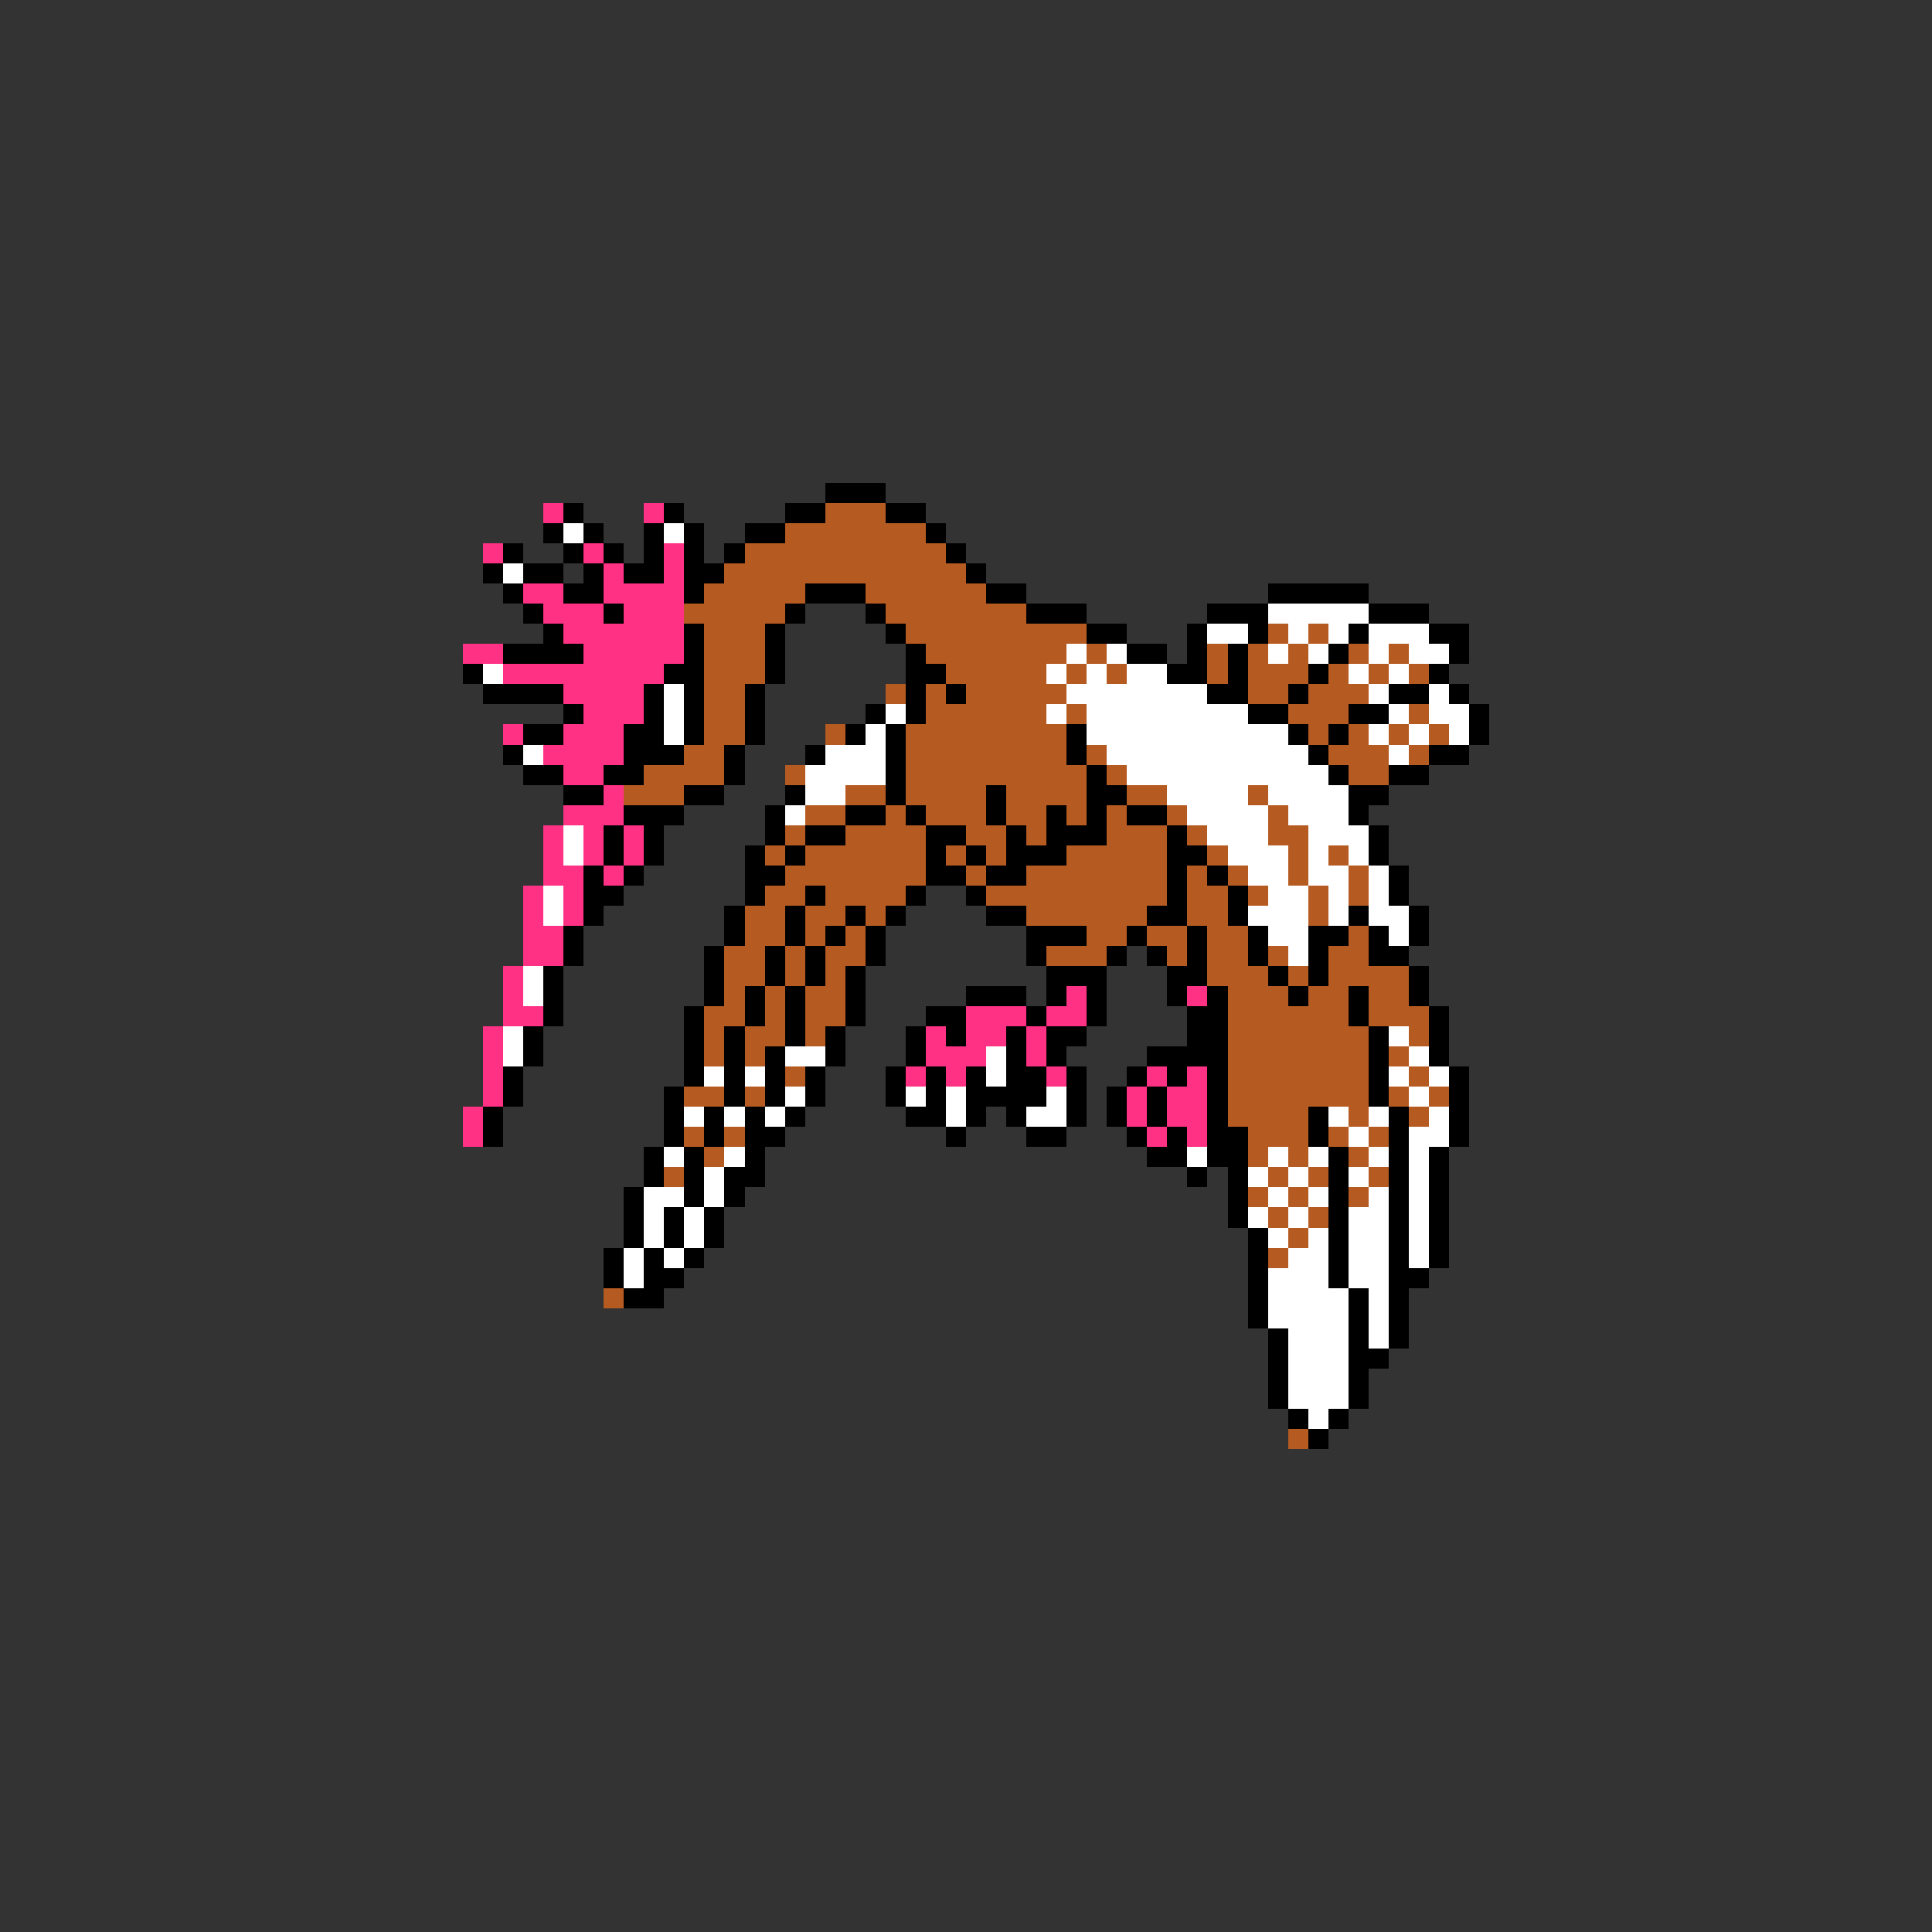 <svg xmlns="http://www.w3.org/2000/svg" viewBox="0 -0.5 96 96" shape-rendering="crispEdges">
<rect x="0" y="-0.5" width="96" height="96" fill="#333333" stroke="none"/>
<path stroke="#000000" d="M41 24h3M28 25h1M33 25h1M39 25h2M44 25h2M27 26h1M29 26h1M32 26h1M34 26h1M37 26h2M46 26h1M25 27h1M28 27h1M30 27h1M32 27h1M34 27h1M36 27h1M47 27h1M24 28h1M26 28h2M29 28h1M31 28h2M34 28h2M48 28h1M25 29h1M28 29h2M34 29h1M40 29h3M49 29h2M63 29h5M26 30h1M30 30h1M39 30h1M43 30h1M51 30h3M60 30h3M68 30h3M27 31h1M34 31h1M38 31h1M44 31h1M54 31h2M59 31h1M62 31h1M67 31h1M71 31h2M25 32h4M34 32h1M38 32h1M45 32h1M56 32h2M59 32h1M61 32h1M66 32h1M72 32h1M23 33h1M33 33h2M38 33h1M45 33h2M58 33h2M61 33h1M65 33h1M71 33h1M24 34h4M32 34h1M34 34h1M37 34h1M45 34h1M47 34h1M60 34h2M64 34h1M69 34h2M72 34h1M28 35h1M32 35h1M34 35h1M37 35h1M43 35h1M45 35h1M62 35h2M67 35h2M73 35h1M26 36h2M31 36h2M34 36h1M37 36h1M42 36h1M44 36h1M53 36h1M64 36h1M66 36h1M73 36h1M25 37h1M31 37h3M36 37h1M40 37h1M44 37h1M53 37h1M65 37h1M71 37h2M26 38h2M30 38h2M36 38h1M44 38h1M54 38h1M66 38h1M69 38h2M28 39h2M34 39h2M39 39h1M44 39h1M49 39h1M54 39h2M67 39h2M31 40h3M38 40h1M42 40h2M45 40h1M49 40h1M52 40h1M54 40h1M56 40h2M67 40h1M30 41h1M32 41h1M38 41h1M40 41h2M46 41h2M50 41h1M52 41h3M58 41h1M68 41h1M30 42h1M32 42h1M37 42h1M39 42h1M46 42h1M48 42h1M50 42h3M58 42h2M68 42h1M29 43h1M31 43h1M37 43h2M46 43h2M49 43h2M58 43h1M60 43h1M69 43h1M29 44h2M37 44h1M40 44h1M45 44h1M48 44h1M58 44h1M61 44h1M69 44h1M29 45h1M36 45h1M39 45h1M42 45h1M44 45h1M49 45h2M57 45h2M61 45h1M67 45h1M70 45h1M28 46h1M36 46h1M39 46h1M41 46h1M43 46h1M51 46h3M56 46h1M59 46h1M62 46h1M65 46h2M68 46h1M70 46h1M28 47h1M35 47h1M38 47h1M40 47h1M43 47h1M51 47h1M55 47h1M57 47h1M59 47h1M62 47h1M65 47h1M68 47h2M27 48h1M35 48h1M38 48h1M40 48h1M42 48h1M52 48h3M58 48h2M63 48h1M65 48h1M70 48h1M27 49h1M35 49h1M37 49h1M39 49h1M42 49h1M48 49h3M52 49h1M54 49h1M58 49h1M60 49h1M64 49h1M67 49h1M70 49h1M27 50h1M34 50h1M37 50h1M39 50h1M42 50h1M46 50h2M51 50h1M54 50h1M59 50h2M67 50h1M71 50h1M26 51h1M34 51h1M36 51h1M39 51h1M41 51h1M45 51h1M47 51h1M50 51h1M52 51h2M59 51h2M68 51h1M71 51h1M26 52h1M34 52h1M36 52h1M38 52h1M41 52h1M45 52h1M50 52h1M52 52h1M57 52h4M68 52h1M71 52h1M25 53h1M34 53h1M36 53h1M38 53h1M40 53h1M44 53h1M46 53h1M48 53h1M50 53h2M53 53h1M56 53h1M58 53h1M60 53h1M68 53h1M72 53h1M25 54h1M33 54h1M36 54h1M38 54h1M40 54h1M44 54h1M46 54h1M48 54h4M53 54h1M55 54h1M57 54h1M60 54h1M68 54h1M72 54h1M24 55h1M33 55h1M35 55h1M37 55h1M39 55h1M45 55h2M48 55h1M50 55h1M53 55h1M55 55h1M57 55h1M60 55h1M65 55h1M69 55h1M72 55h1M24 56h1M33 56h1M35 56h1M37 56h2M47 56h1M51 56h2M56 56h1M58 56h1M60 56h2M65 56h1M69 56h1M72 56h1M32 57h1M34 57h1M37 57h1M57 57h2M60 57h2M66 57h1M69 57h1M71 57h1M32 58h1M34 58h1M36 58h2M59 58h1M61 58h1M66 58h1M69 58h1M71 58h1M31 59h1M34 59h1M36 59h1M61 59h1M66 59h1M69 59h1M71 59h1M31 60h1M33 60h1M35 60h1M61 60h1M66 60h1M69 60h1M71 60h1M31 61h1M33 61h1M35 61h1M62 61h1M66 61h1M69 61h1M71 61h1M30 62h1M32 62h1M34 62h1M62 62h1M66 62h1M69 62h1M71 62h1M30 63h1M32 63h2M62 63h1M66 63h1M69 63h2M31 64h2M62 64h1M67 64h1M69 64h1M62 65h1M67 65h1M69 65h1M63 66h1M67 66h1M69 66h1M63 67h1M67 67h2M63 68h1M67 68h1M63 69h1M67 69h1M64 70h1M66 70h1M65 71h1" />
<path stroke="#ff3184" d="M27 25h1M32 25h1M24 27h1M29 27h1M33 27h1M30 28h1M33 28h1M26 29h2M30 29h4M27 30h3M31 30h3M28 31h6M23 32h2M29 32h5M25 33h8M28 34h4M29 35h3M25 36h1M28 36h3M27 37h4M28 38h2M30 39h1M28 40h3M27 41h1M29 41h1M31 41h1M27 42h1M29 42h1M31 42h1M27 43h2M30 43h1M26 44h1M28 44h1M26 45h1M28 45h1M26 46h2M26 47h2M25 48h1M25 49h1M53 49h1M59 49h1M25 50h2M48 50h3M52 50h2M24 51h1M46 51h1M48 51h2M51 51h1M24 52h1M46 52h3M51 52h1M24 53h1M45 53h1M47 53h1M52 53h1M57 53h1M59 53h1M24 54h1M56 54h1M58 54h2M23 55h1M56 55h1M58 55h2M23 56h1M57 56h1M59 56h1" />
<path stroke="#b55a21" d="M41 25h3M39 26h7M37 27h10M36 28h12M35 29h5M43 29h6M34 30h5M44 30h7M35 31h3M45 31h9M63 31h1M65 31h1M35 32h3M46 32h7M54 32h1M60 32h1M62 32h1M64 32h1M67 32h1M69 32h1M35 33h3M47 33h5M53 33h1M55 33h1M60 33h1M62 33h3M66 33h1M68 33h1M70 33h1M35 34h2M44 34h1M46 34h1M48 34h5M62 34h2M65 34h3M35 35h2M46 35h6M53 35h1M64 35h3M70 35h1M35 36h2M41 36h1M45 36h8M65 36h1M67 36h1M69 36h1M71 36h1M34 37h2M45 37h8M54 37h1M66 37h3M70 37h1M32 38h4M39 38h1M45 38h9M55 38h1M67 38h2M31 39h3M42 39h2M45 39h4M50 39h4M56 39h2M62 39h1M40 40h2M44 40h1M46 40h3M50 40h2M53 40h1M55 40h1M58 40h1M63 40h1M39 41h1M42 41h4M48 41h2M51 41h1M55 41h3M59 41h1M63 41h2M38 42h1M40 42h6M47 42h1M49 42h1M53 42h5M60 42h1M64 42h1M66 42h1M39 43h7M48 43h1M51 43h7M59 43h1M61 43h1M64 43h1M67 43h1M38 44h2M41 44h4M49 44h9M59 44h2M62 44h1M65 44h1M67 44h1M37 45h2M40 45h2M43 45h1M51 45h6M59 45h2M65 45h1M37 46h2M40 46h1M42 46h1M54 46h2M57 46h2M60 46h2M67 46h1M36 47h2M39 47h1M41 47h2M52 47h3M58 47h1M60 47h2M63 47h1M66 47h2M36 48h2M39 48h1M41 48h1M60 48h3M64 48h1M66 48h4M36 49h1M38 49h1M40 49h2M61 49h3M65 49h2M68 49h2M35 50h2M38 50h1M40 50h2M61 50h6M68 50h3M35 51h1M37 51h2M40 51h1M61 51h7M70 51h1M35 52h1M37 52h1M61 52h7M69 52h1M39 53h1M61 53h7M70 53h1M34 54h2M37 54h1M61 54h7M69 54h1M71 54h1M61 55h4M67 55h1M70 55h1M34 56h1M36 56h1M62 56h3M66 56h1M68 56h1M35 57h1M62 57h1M64 57h1M67 57h1M33 58h1M63 58h1M65 58h1M68 58h1M62 59h1M64 59h1M67 59h1M63 60h1M65 60h1M64 61h1M63 62h1M30 64h1M64 71h1" />
<path stroke="#ffffff" d="M28 26h1M33 26h1M25 28h1M63 30h5M60 31h2M64 31h1M66 31h1M68 31h3M53 32h1M55 32h1M63 32h1M65 32h1M68 32h1M70 32h2M24 33h1M52 33h1M54 33h1M56 33h2M67 33h1M69 33h1M33 34h1M53 34h7M68 34h1M71 34h1M33 35h1M44 35h1M52 35h1M54 35h8M69 35h1M71 35h2M33 36h1M43 36h1M54 36h10M68 36h1M70 36h1M72 36h1M26 37h1M41 37h3M55 37h10M69 37h1M40 38h4M56 38h10M40 39h2M58 39h4M63 39h4M39 40h1M59 40h4M64 40h3M28 41h1M60 41h3M65 41h3M28 42h1M61 42h3M65 42h1M67 42h1M62 43h2M65 43h2M68 43h1M27 44h1M63 44h2M66 44h1M68 44h1M27 45h1M62 45h3M66 45h1M68 45h2M63 46h2M69 46h1M64 47h1M26 48h1M26 49h1M25 51h1M69 51h1M25 52h1M39 52h2M49 52h1M70 52h1M35 53h1M37 53h1M49 53h1M69 53h1M71 53h1M39 54h1M45 54h1M47 54h1M52 54h1M70 54h1M34 55h1M36 55h1M38 55h1M47 55h1M51 55h2M66 55h1M68 55h1M71 55h1M67 56h1M70 56h2M33 57h1M36 57h1M59 57h1M63 57h1M65 57h1M68 57h1M70 57h1M35 58h1M62 58h1M64 58h1M67 58h1M70 58h1M32 59h2M35 59h1M63 59h1M65 59h1M68 59h1M70 59h1M32 60h1M34 60h1M62 60h1M64 60h1M67 60h2M70 60h1M32 61h1M34 61h1M63 61h1M65 61h1M67 61h2M70 61h1M31 62h1M33 62h1M64 62h2M67 62h2M70 62h1M31 63h1M63 63h3M67 63h2M63 64h4M68 64h1M63 65h4M68 65h1M64 66h3M68 66h1M64 67h3M64 68h3M64 69h3M65 70h1" />
</svg>